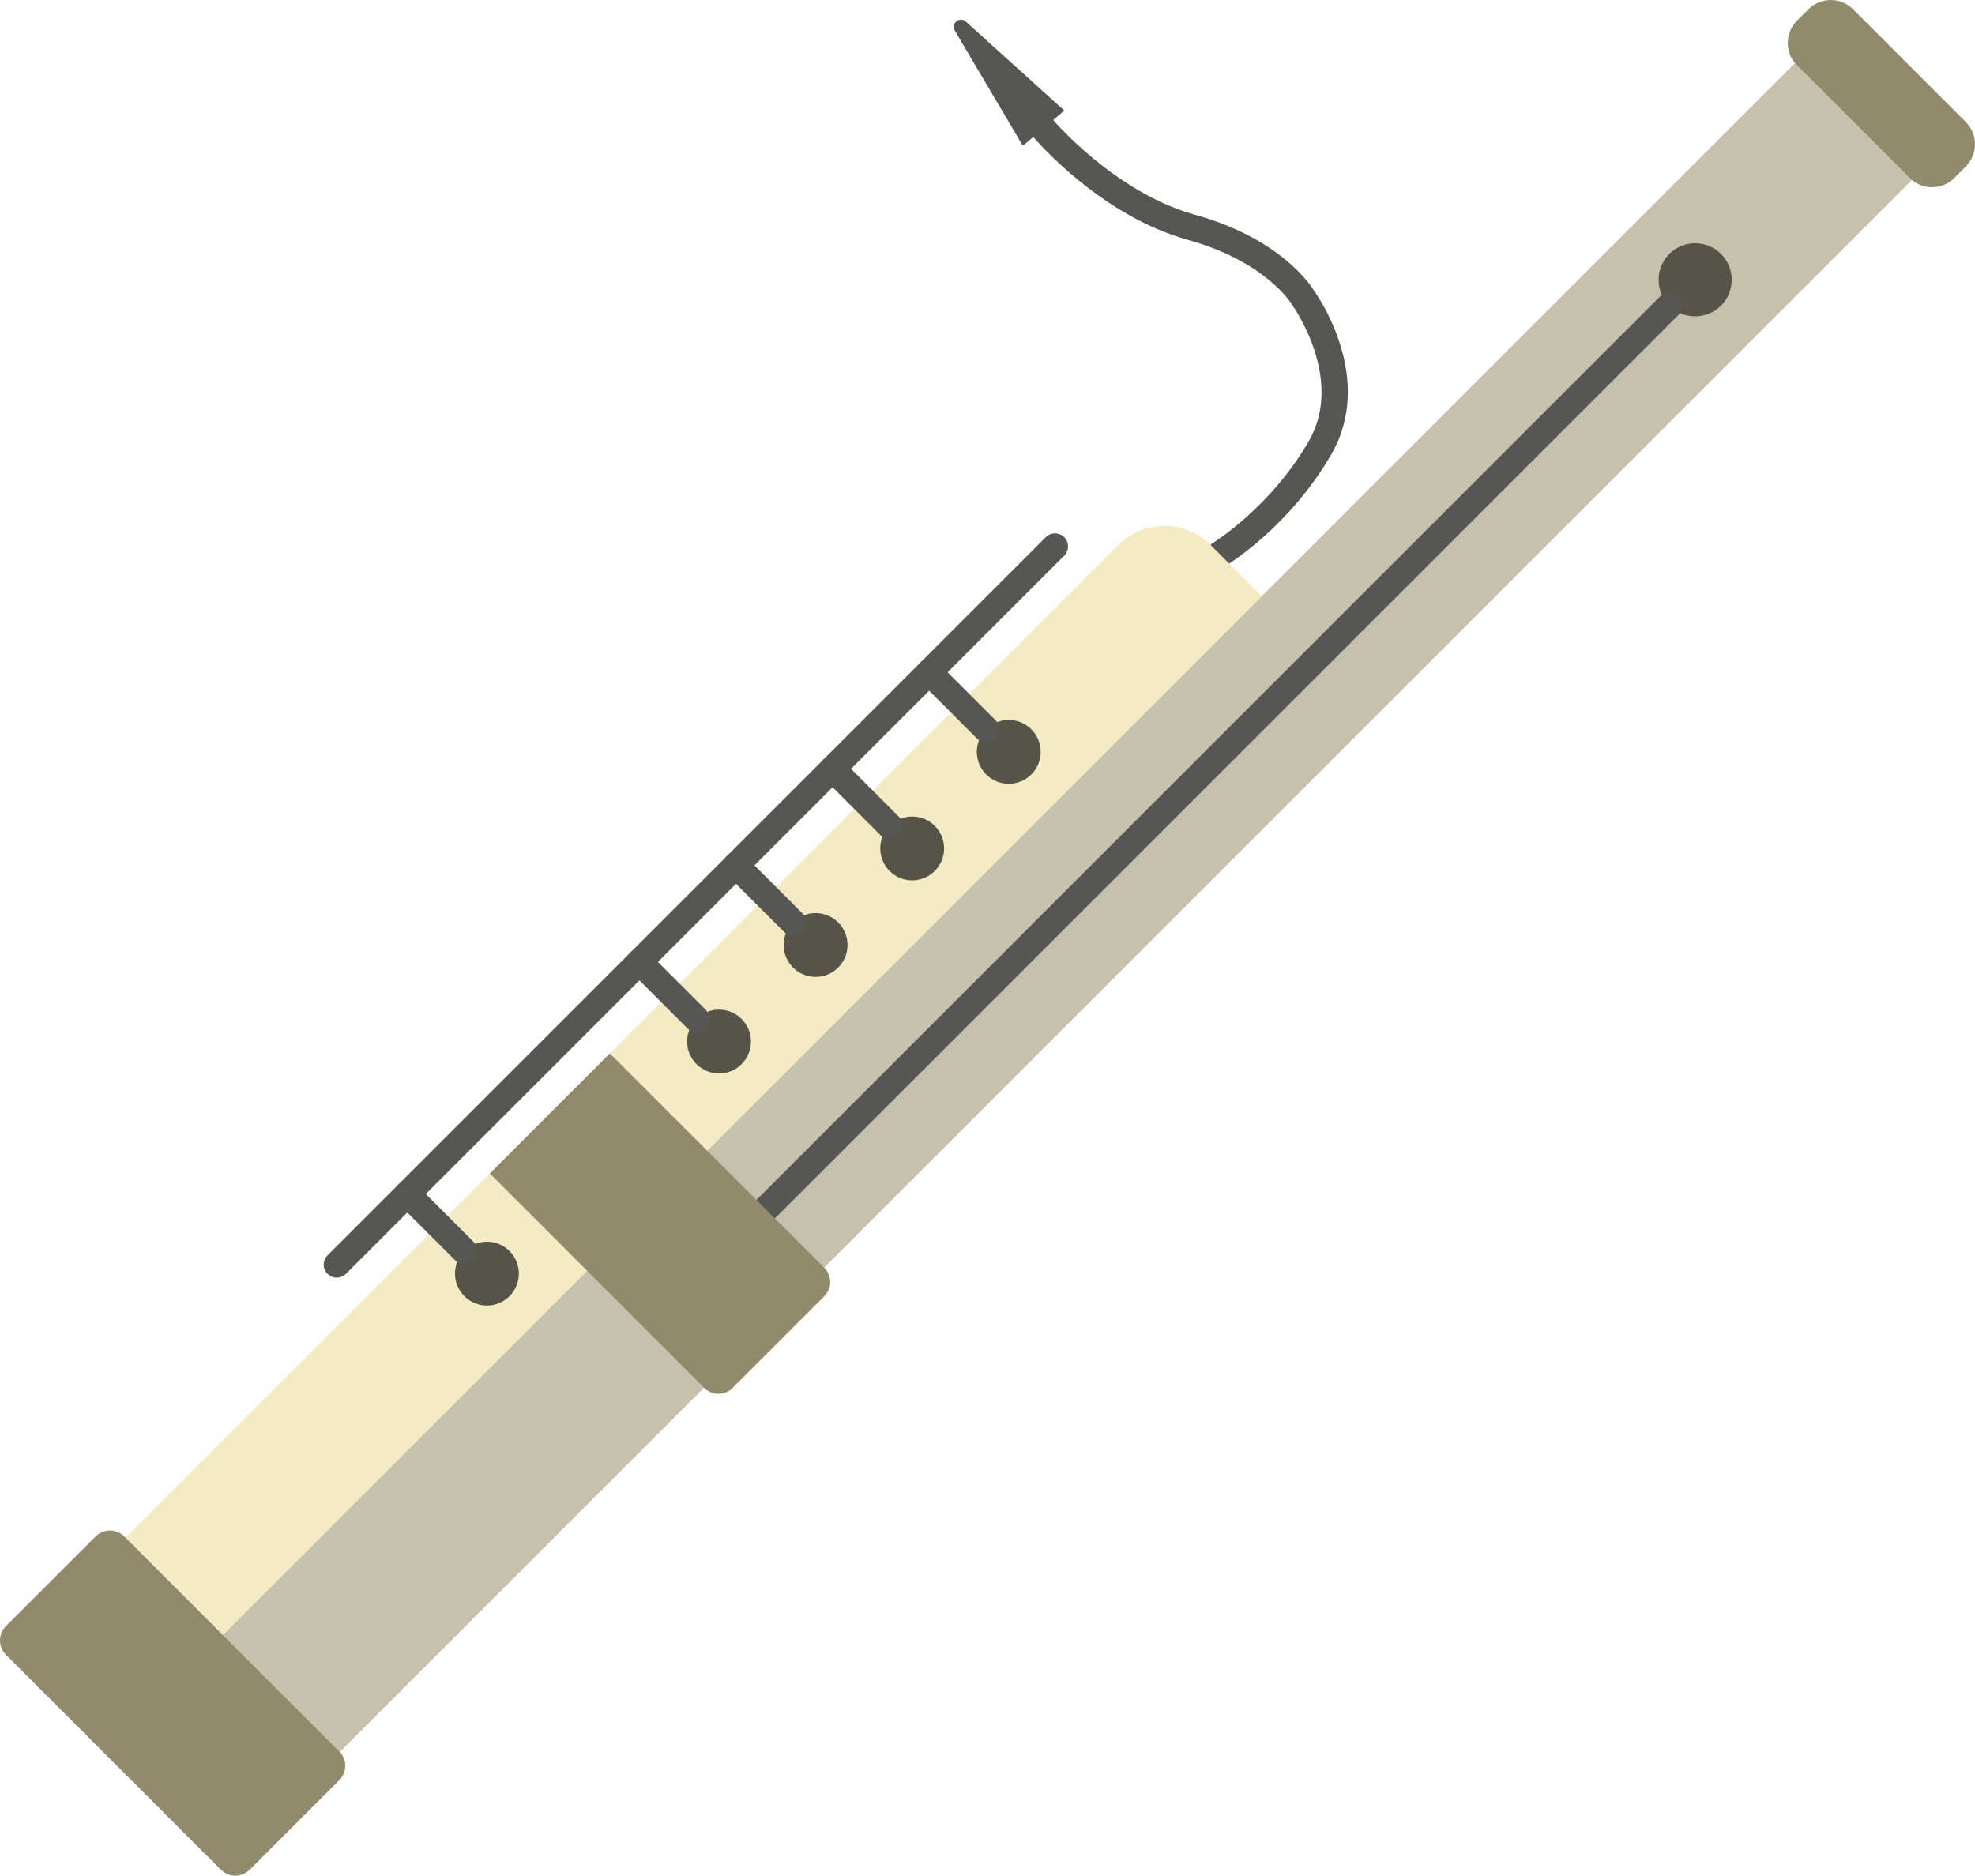 <?xml version="1.0" encoding="UTF-8"?>
<svg id="uuid-13b67f1c-203d-4474-a3a8-175099c5200a" data-name="Ebene 2" xmlns="http://www.w3.org/2000/svg" viewBox="0 0 604.487 574.172">
  <g id="uuid-827a38bc-25e0-4045-a9ec-c33564ac673f" data-name="ŕđ 1">
    <g>
      <rect x="301.36" y="-62.408" width="50.633" height="680.439" transform="translate(292.122 -149.626) rotate(45)" style="fill: #c6c1ac;"/>
      <path d="M103.065,391.097c-1.022,0-2.044-.39-2.823-1.17-1.56-1.56-1.56-4.086,0-5.646l219.843-219.842c1.56-1.56,4.086-1.56,5.646,0,1.56,1.56,1.56,4.086,0,5.646l-219.843,219.843c-.779.78-1.801,1.17-2.823,1.17Z" style="fill: #565654;"/>
      <path d="M526.75,93.561c-4.37,4.37-11.454,4.37-15.824,0s-4.37-11.454,0-15.824c4.37-4.37,11.454-4.37,15.824,0s4.37,11.454,0,15.824Z" style="fill: #565349;"/>
      <path d="M234.342,374.138c-1.021,0-2.044-.39-2.823-1.17-1.56-1.56-1.56-4.086,0-5.646L508.104,90.739c1.56-1.56,4.086-1.56,5.646,0,1.56,1.56,1.56,4.086,0,5.646L237.165,372.968c-.779.78-1.801,1.17-2.823,1.17Z" style="fill: #565654;"/>
      <path d="M551.455,16.515h48.754c5.34,0,9.675,4.335,9.675,9.675v4.931c0,5.34-4.335,9.674-9.674,9.674h-48.754c-5.34,0-9.674-4.335-9.674-9.674v-4.931c0-5.34,4.335-9.675,9.675-9.675Z" transform="translate(188.92 -398.782) rotate(45)" style="fill: #918a6d;"/>
      <path d="M373.317,173.609c-1.351,0-2.67-.686-3.42-1.928-1.14-1.885-.536-4.337,1.347-5.479h0c.176-.108,17.711-10.917,29.386-31.237,10.912-18.993-4.794-41.144-4.953-41.365-.087-.12-.17-.249-.243-.377-.062-.108-7.913-13.163-31.822-19.788-26.953-7.467-46.707-30.758-47.533-31.747-1.416-1.689-1.193-4.205.494-5.621,1.686-1.417,4.208-1.196,5.624.49.187.225,19.032,22.39,43.549,29.183,25.905,7.179,35.281,21.31,36.51,23.332,1.722,2.435,18.405,27.062,5.3,49.871-12.745,22.181-31.389,33.616-32.176,34.091-.646.39-1.359.576-2.062.576Z" style="fill: #565654;"/>
      <path d="M325.757,33.843l-12.688,10.792-20.837-35.293c-1.28-2.167,1.498-4.435,3.365-2.748l30.16,27.249Z" style="fill: #565654;"/>
      <path d="M211.171,101.746h22.194v449.703h-42.115V121.667c0-10.995,8.926-19.921,19.921-19.921Z" transform="translate(293.123 -54.466) rotate(45)" style="fill: #f4eac3;"/>
      <path d="M103.859,536.136l-65.823-65.823c-2.418-2.418-6.34-2.418-8.758,0l-27.464,27.464c-2.418,2.418-2.418,6.34,0,8.758l65.823,65.823c2.418,2.418,6.34,2.418,8.758,0l27.464-27.464c2.419-2.418,2.419-6.34,0-8.758Z" style="fill: #918a6d;"/>
      <circle cx="308.751" cy="230.154" r="9.771" style="fill: #565349;"/>
      <path d="M286.103,266.621c-3.816,3.816-10.003,3.816-13.819,0s-3.816-10.003,0-13.819c3.816-3.816,10.003-3.816,13.819,0s3.816,10.003,0,13.819Z" style="fill: #565349;"/>
      <circle cx="249.636" cy="289.269" r="9.771" style="fill: #565349;"/>
      <circle cx="220.079" cy="318.826" r="9.771" style="fill: #565349;"/>
      <circle cx="149.034" cy="389.871" r="9.771" style="fill: #565349;"/>
      <path d="M213.17,315.909c-1.022,0-2.044-.39-2.823-1.17l-17.459-17.458c-1.56-1.558-1.56-4.086,0-5.646,1.558-1.56,4.088-1.56,5.646,0l17.459,17.458c1.56,1.558,1.56,4.086,0,5.646-.779.78-1.801,1.17-2.823,1.17Z" style="fill: #565654;"/>
      <path d="M242.727,286.351c-1.022,0-2.044-.39-2.823-1.17l-17.458-17.458c-1.56-1.56-1.56-4.086,0-5.646,1.558-1.56,4.088-1.56,5.646,0l17.458,17.458c1.56,1.56,1.56,4.086,0,5.646-.779.78-1.801,1.17-2.823,1.17Z" style="fill: #565654;"/>
      <path d="M272.284,256.795c-1.022,0-2.044-.39-2.823-1.17l-17.459-17.46c-1.56-1.56-1.56-4.088,0-5.646,1.558-1.56,4.088-1.56,5.646,0l17.459,17.46c1.56,1.56,1.56,4.088,0,5.646-.779.78-1.801,1.17-2.823,1.17Z" style="fill: #565654;"/>
      <path d="M301.841,227.238c-1.021,0-2.044-.39-2.824-1.17l-17.458-17.46c-1.559-1.56-1.559-4.088.001-5.646,1.558-1.56,4.087-1.56,5.647,0l17.457,17.46c1.56,1.56,1.56,4.088,0,5.646-.78.78-1.801,1.17-2.823,1.17Z" style="fill: #565654;"/>
      <path d="M142.124,386.954c-1.022,0-2.044-.39-2.823-1.17l-17.458-17.458c-1.56-1.56-1.56-4.086,0-5.646,1.558-1.56,4.088-1.56,5.646,0l17.458,17.458c1.56,1.56,1.56,4.086,0,5.646-.779.78-1.801,1.17-2.823,1.17Z" style="fill: #565654;"/>
      <path d="M153.795,349.844h92.868c3.365,0,6.097,2.732,6.097,6.097v39.771c0,3.365-2.732,6.097-6.097,6.097h-92.868v-51.966h0Z" transform="translate(325.288 -33.662) rotate(45)" style="fill: #918a6d;"/>
    </g>
  </g>
</svg>